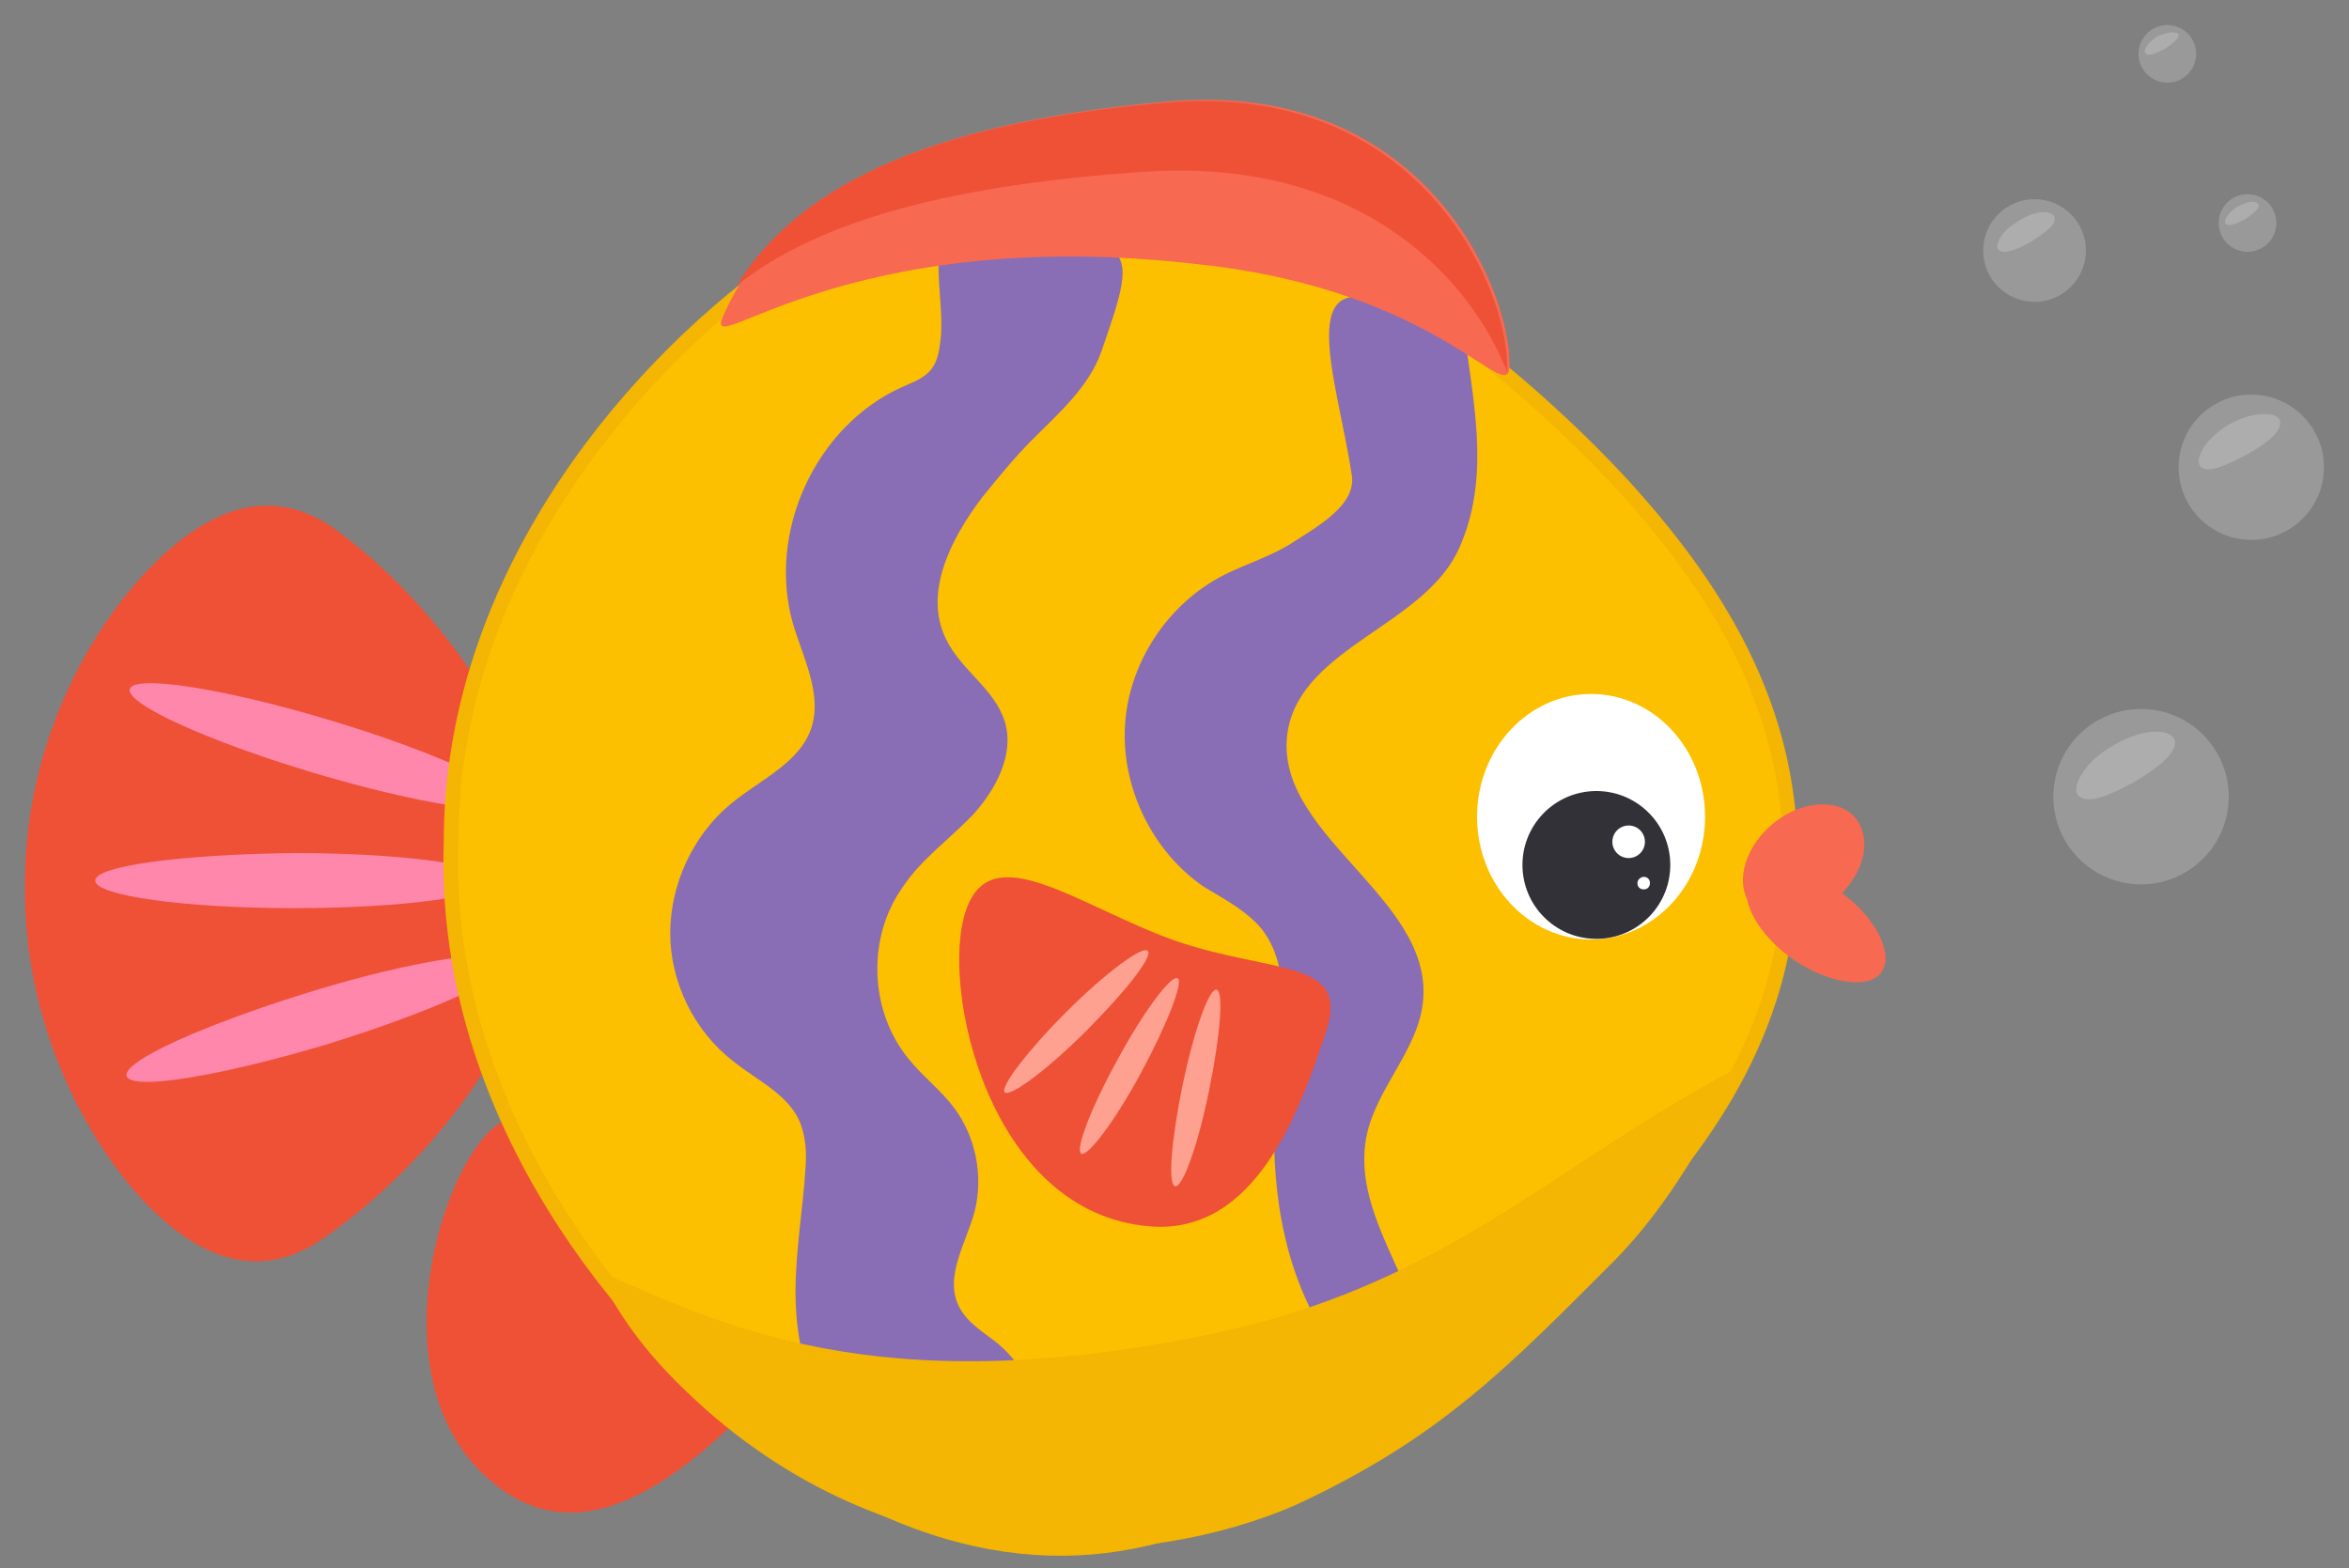 <?xml version="1.0" encoding="utf-8"?>
<!-- Generator: Adobe Illustrator 23.0.0, SVG Export Plug-In . SVG Version: 6.00 Build 0)  -->
<svg version="1.1" id="레이어_1" xmlns="http://www.w3.org/2000/svg" xmlns:xlink="http://www.w3.org/1999/xlink" x="0px"
	 y="0px" width="187.5px" height="125.2px" viewBox="0 0 187.5 125.2" style="enable-background:new 0 0 187.5 125.2;"
	 xml:space="preserve">
<rect x="0" y="0" width="187.5" height="125.2" fill="#808080" stroke="none"/>
<g>
	<g>
		<path style="fill:#EF5137;" d="M39.1,90.3c-4.6,4.4-9.3,22.3,1.7,29.1c7.3,4.4,14.9-3,19.5-7.4c4.6-4.4-1.6-6-7.3-12
			C47.2,94,43.7,85.9,39.1,90.3z"/>
		<g>
			<path style="fill:#EF5137;" d="M2,70.1c-0.3,11,4.5,20.3,9.2,25.5c4.9,5.3,9.6,6.4,14.1,3.6c4.5-3,8.9-7.3,12.2-12
				c3.3-4.7,5.6-9.8,5.6-16.3c0.2-6.5-1.9-11.7-5-16.5c-3.1-4.8-7.3-9.3-11.7-12.4c-4.4-2.9-9.1-2-14.2,3.1C7.3,50,2.1,59.1,2,70.1z
				"/>
			<g>
				<path style="fill:#FE87AB;" d="M7.6,70.3c0,1.2,7.1,2.2,15.9,2.2c8.8,0,15.9-1,15.9-2.2c0-1.2-7.1-2.2-15.9-2.2
					C14.7,68.2,7.6,69.1,7.6,70.3z"/>
				
					<ellipse transform="matrix(0.287 -0.958 0.958 0.287 -38.854 66.987)" style="fill:#FE87AB;" cx="25.6" cy="59.6" rx="2.2" ry="15.9"/>
				<path style="fill:#FE87AB;" d="M10.1,85.9c-0.3-1.2,6.2-4.1,14.6-6.7s15.5-3.6,15.9-2.5c0.3,1.2-6.2,4.1-14.6,6.7
					C17.6,85.9,10.5,87.1,10.1,85.9z"/>
			</g>
		</g>
		<path style="fill:#FCC000;stroke:#F4B503;stroke-width:1.158;stroke-miterlimit:10;" d="M36,67.2c-0.7,20.3,12.1,37.5,24.3,47
			C73.1,123.9,85.4,126,97,121c11.7-5.4,22.9-13.3,31.5-21.8c8.5-8.7,14.3-18,14.4-29.9c0.3-11.9-5.1-21.5-13.3-30.5
			c-8.2-8.9-19.1-17.1-30.6-23c-11.4-5.5-23.8-3.8-37,5.4C49.5,30.2,36,46.9,36,67.2z"/>
		<g>
			<ellipse style="fill:#FFFFFF;" cx="127" cy="65.2" rx="9.1" ry="9.8"/>
			<g>
				
					<ellipse transform="matrix(0.696 -0.718 0.718 0.696 -10.788 112.499)" style="fill:#323138;" cx="127.4" cy="69" rx="5.9" ry="5.9"/>
				<circle style="fill:#FFFFFF;" cx="130" cy="67.2" r="1.3"/>
				<path style="fill:#FFFFFF;" d="M130.7,70.5c0,0.3,0.2,0.5,0.5,0.5c0.3,0,0.5-0.2,0.5-0.5c0-0.3-0.2-0.5-0.5-0.5
					C131,70,130.7,70.2,130.7,70.5z"/>
			</g>
		</g>
		<path style="fill:#896DB5;" d="M117,27.4c0.8,5.7,1.8,11.1-0.5,16.3c-2.7,6.2-12.5,7.9-13.7,14.6c-1.4,8.2,11.5,13.2,10.8,21.5
			c-0.3,3.9-3.7,7-4.5,10.8c-1.5,7,5.8,13.4,4.9,20.5c-4.1,0.6-7.6-2.9-9.4-6.6c-2.9-5.9-3.3-12.7-2.6-19.2c0.4-4,1.1-8.7-1.7-11.6
			c-1.2-1.2-2.7-2-4.2-2.9c-4.1-2.8-6.6-7.9-6.3-12.9c0.3-5,3.4-9.7,7.9-12c1.8-0.9,3.8-1.5,5.5-2.6c2-1.3,5.1-3,4.7-5.4
			c-1.2-7.8-4.8-17.2,3.5-13.3C120.3,27.7,117,27.4,117,27.4z"/>
		<path style="fill:#896DB5;" d="M87.9,28.1c-1,2.8-3.4,4.9-5.5,7c-1.4,1.4-2.7,3-4,4.6c-2.5,3.3-4.7,7.6-2.9,11.3
			c1.2,2.5,3.9,4,4.7,6.6c0.8,2.6-0.7,5.4-2.5,7.4c-1.9,2-4.2,3.6-5.7,5.9c-2.8,4-2.6,9.8,0.5,13.6c1.1,1.4,2.6,2.5,3.7,4
			c1.7,2.3,2.3,5.4,1.6,8.2c-0.7,2.6-2.5,5.3-1.2,7.7c0.7,1.3,2,2,3.1,2.9c2,1.7,3.3,4.3,3.5,6.9c0.1,1.5-0.3,3.3-1.7,4.1
			c-1.4,0.9-3.3,0.3-4.7-0.6c-1.4-0.9-2.6-2.1-4.2-2.6c-1.5-0.5-3.3-0.2-4.7-1c-0.7-0.4-1.3-1-1.8-1.6c-2-2.6-2.6-6.1-2.6-9.4
			c0-3.3,0.6-6.6,0.8-9.9c0.1-1.2,0-2.4-0.4-3.5c-0.9-2.3-3.4-3.4-5.4-5c-3.1-2.4-5-6.3-5-10.2c0-3.9,1.8-7.8,4.8-10.3
			c2.4-2,5.6-3.3,6.5-6.2c0.8-2.7-0.7-5.5-1.5-8.2C61.2,42.5,65.1,34,72,30.9c0.9-0.4,1.8-0.7,2.4-1.5c0.5-0.7,0.6-1.6,0.7-2.5
			c0.2-2.3-0.4-4.7-0.1-7.1C91.5,18.2,91,19.1,87.9,28.1z"/>
		<path style="fill:#F4B503;" d="M96.2,106.6c19.3-3.9,27.9-13.8,42.8-21.5c-2.5,5.2-5.6,10.9-10.1,15.5
			c-8.5,8.5-13.9,14.2-25.6,19.6c-11.6,5-32.2,6.6-48.5-9.1c-4.1-3.9-5.9-7.1-7.2-9.7C57.3,105.6,69.6,112,96.2,106.6z"/>
		<path style="fill:#EF5137;" d="M77.1,72.7c-2.1,6,1.8,24.2,14.7,25.2c8.5,0.7,12-9.4,14-15.4c2.1-6-4.1-4.7-12-7.4
			C86,72.3,79.1,66.7,77.1,72.7z"/>
		<g>
			<path style="fill:#F76951;" d="M139.3,71.4c0.7,2.1,3.4,2.6,6,1.2c2.6-1.4,4.1-4.3,3.3-6.4c-0.7-2.1-3.4-2.6-6-1.2
				C140,66.5,138.6,69.3,139.3,71.4z"/>
			<path style="fill:#F76951;" d="M150.5,76.5c0-2.1-2.4-5-5.5-6.4c-3.1-1.5-5.6-1-5.6,1.1c0,2.1,2.4,5,5.5,6.4
				C148,79,150.5,78.6,150.5,76.5z"/>
		</g>
		<g>
			<path style="fill:#F76951;" d="M57.7,25.3C62.2,14.9,74.1,9.8,93.2,8.1c20.2-1.8,27.3,14.6,27.3,21c0,3.7-5.3-5.9-24.8-8
				C67.3,17.8,56.1,29,57.7,25.3z"/>
			<path style="fill:#EF5137;" d="M91.5,13.7c-15.1,1-26.1,3.8-32.7,9.1c5.3-8.6,16.7-13.1,34.2-14.6c20.2-1.8,27.3,14.6,27.3,21
				c0,0.2,0,0.4,0,0.5C117.5,22.5,108.9,12.6,91.5,13.7z"/>
		</g>
		<g>
			<path style="fill:#FEA190;" d="M86.3,92.1c0.5,0.3,2.7-2.6,4.8-6.5c2.1-3.9,3.4-7.3,2.9-7.5c-0.5-0.3-2.7,2.6-4.8,6.5
				C87.1,88.4,85.8,91.8,86.3,92.1z"/>
			<path style="fill:#FEA190;" d="M80.2,87.2c0.4,0.4,3.3-1.7,6.5-4.9c3.1-3.1,5.4-6,4.9-6.4c-0.4-0.4-3.3,1.7-6.5,4.9
				C82,83.9,79.8,86.8,80.2,87.2z"/>
			<path style="fill:#FEA190;" d="M93.8,94.7c-0.6-0.1-0.3-3.7,0.6-8.1c0.9-4.3,2.1-7.7,2.7-7.6c0.6,0.1,0.3,3.7-0.6,8.1
				S94.4,94.8,93.8,94.7z"/>
		</g>
	</g>
	<g>
		<g>
			<circle style="opacity:0.2;fill:#FFFFFF;" cx="170.9" cy="63.6" r="7"/>
			<path style="opacity:0.2;fill:#FFFFFF;" d="M173.6,59.2c0.1,1-1.4,2.1-3.2,3.2c-1.8,1-3.6,1.8-4.4,1.2c-0.8-0.5,0.2-2.7,2.7-4.1
				C171.2,58,173.5,58.2,173.6,59.2z"/>
		</g>
		<g>
			<circle style="opacity:0.2;fill:#FFFFFF;" cx="179.7" cy="37.3" r="5.8"/>
			<path style="opacity:0.2;fill:#FFFFFF;" d="M182,33.7c0.1,0.8-1.2,1.8-2.7,2.6c-1.5,0.8-3,1.5-3.6,1c-0.6-0.5,0.2-2.2,2.2-3.4
				C180,32.7,182,32.9,182,33.7z"/>
		</g>
		<g>
			<circle style="opacity:0.2;fill:#FFFFFF;" cx="162.4" cy="20" r="4.1"/>
			<path style="opacity:0.2;fill:#FFFFFF;" d="M164,17.4c0.1,0.6-0.8,1.2-1.9,1.9c-1,0.6-2.1,1-2.5,0.7c-0.5-0.3,0.1-1.6,1.6-2.4
				C162.6,16.7,163.9,16.8,164,17.4z"/>
		</g>
		<g>
			<circle style="opacity:0.2;fill:#FFFFFF;" cx="173" cy="4.3" r="2.3"/>
			<path style="opacity:0.2;fill:#FFFFFF;" d="M173.9,2.8c0,0.3-0.5,0.7-1.1,1.1c-0.6,0.3-1.2,0.6-1.5,0.4c-0.3-0.2,0.1-0.9,0.9-1.4
				C173.1,2.5,173.9,2.5,173.9,2.8z"/>
		</g>
		<g>
			<circle style="opacity:0.2;fill:#FFFFFF;" cx="179.4" cy="17.8" r="2.3"/>
			<path style="opacity:0.2;fill:#FFFFFF;" d="M180.3,16.4c0,0.3-0.5,0.7-1.1,1.1c-0.6,0.3-1.2,0.6-1.5,0.4
				c-0.3-0.2,0.1-0.9,0.9-1.4C179.5,16,180.2,16,180.3,16.4z"/>
		</g>
	</g>
</g>
<g>
</g>
<g>
</g>
<g>
</g>
<g>
</g>
<g>
</g>
<g>
</g>
<g>
</g>
<g>
</g>
<g>
</g>
<g>
</g>
<g>
</g>
<g>
</g>
<g>
</g>
<g>
</g>
<g>
</g>
</svg>
